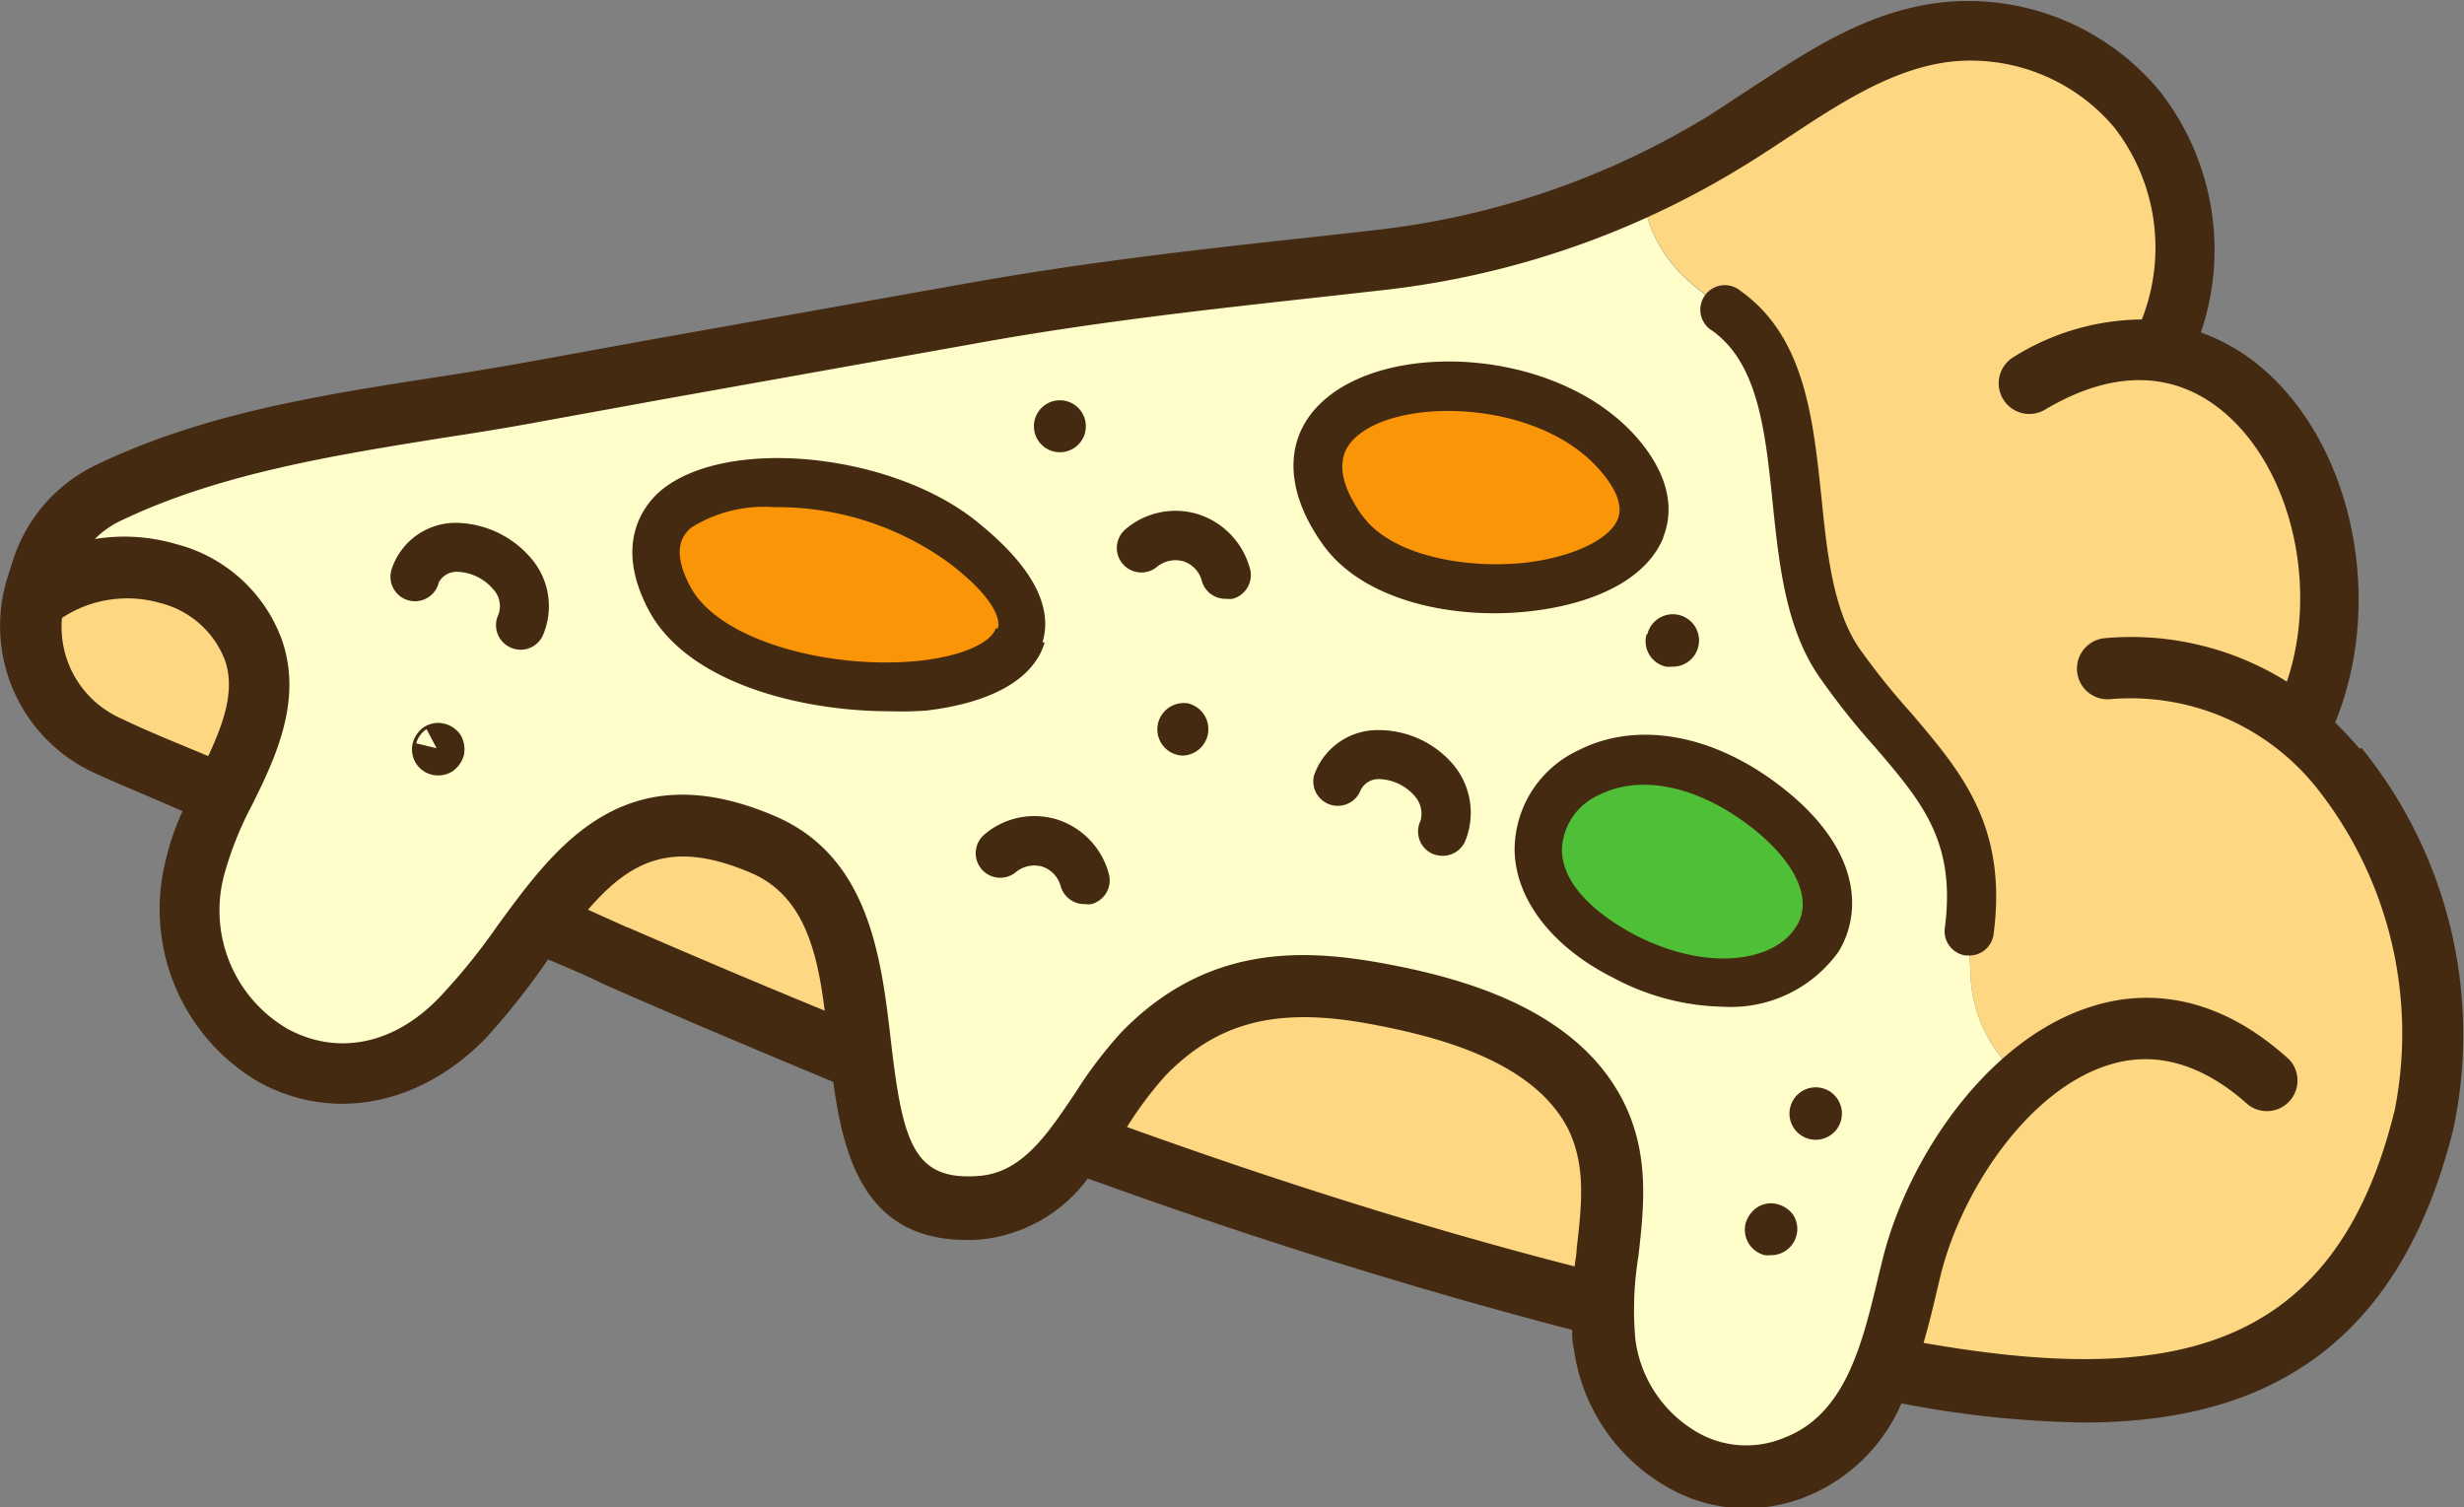 <svg xmlns="http://www.w3.org/2000/svg" viewBox="0 0 100.57 61.52"><rect x="0" y="0" width="100.57" height="61.52" fill="#808080" stroke="none"/><defs><style>.cls-1{fill:#fffeca;}.cls-2{fill:#4fbf37;}.cls-3{fill:#f99507;}.cls-4{fill:#fdd782;}.cls-5{fill:#442a11;}</style></defs><g id="Laag_2" data-name="Laag 2"><g id="objects"><path class="cls-1" d="M82.31,43.83l.17.39A15.63,15.63,0,0,0,78,51.77,30.92,30.92,0,0,1,76.81,56a6.3,6.3,0,0,1-3.64,3.95c-3.74,1.39-7.19-1.45-7.7-5a9.24,9.24,0,0,1-.07-1.58c.08-2.62,1-5.27-.32-7.79-1.61-3.16-5.65-4.33-8.89-4.94-3.73-.71-6.8-.38-9.55,2.44A36.28,36.28,0,0,0,44,46.57C43,48,41.8,49.16,40,49.28c-3.87.25-4.4-2.72-4.8-6.13s-.68-7.22-4-8.66c-4.8-2.07-7.08.32-9.21,3.22a36.48,36.48,0,0,1-3,3.8C13.86,46.79,6.48,42.25,8,35.34a12.77,12.77,0,0,1,1-2.7c1-2,2.05-4.07,1.31-6.14-1.24-3.47-6.1-4.3-8.8-2.12l-.16,0c0-.14.07-.27.11-.41l.21-.66A5.25,5.25,0,0,1,4.42,20.1c5.23-2.5,11.39-3.05,17-4l18.14-3.24c5.65-1,11.08-1.55,16.73-2.19A34.46,34.46,0,0,0,66.85,7.69l.23.5a5.46,5.46,0,0,0,1.67,3.12c1.11,1.09,2.46,1.58,3.17,3a13,13,0,0,1,1.2,4.13c.39,2.83.26,6.12,1.93,8.58,1.3,1.91,3.08,3.48,4.27,5.46,1.35,2.24.92,4.59,1.1,7.08A5.77,5.77,0,0,0,82.31,43.83Zm-8.14,1.64a.08.08,0,0,0-.06-.09.07.07,0,0,0-.09,0,.08.08,0,0,0,.06.09A.07.07,0,0,0,74.17,45.47Zm-1.81,4.74a.07.07,0,0,0,0-.09.08.08,0,0,0-.09.06.07.07,0,0,0,0,.09A.08.08,0,0,0,72.36,50.21ZM66.32,39c6.47,3.29,11.77-1.84,5.4-6.4C64.81,27.68,58.76,35.17,66.32,39Zm2-12.84a.08.08,0,0,0-.06-.09.06.06,0,0,0-.08,0,.07.07,0,1,0,.14,0Zm-13.5-4.55C57.92,26,70.58,24.07,66.2,18.69,62.15,13.71,50.29,15.33,54.81,21.64ZM48.4,29.78s0-.07-.06-.08-.08,0-.08.05a.07.07,0,0,0,.05.09A.08.08,0,0,0,48.4,29.78ZM43.46,17.43a.08.08,0,0,0-.06-.09.07.07,0,0,0-.09.05.09.09,0,0,0,.06.09A.08.08,0,0,0,43.46,17.43Zm-16.06,7c3,5.5,20.58,4.66,12-2.29C34.93,18.49,24.27,18.66,27.4,24.44ZM18,30.6a.08.08,0,0,0-.06-.09.07.07,0,0,0-.08,0,.07.07,0,1,0,.14,0Z"/><path class="cls-2" d="M71.72,32.63c-6.91-5-13,2.54-5.4,6.4C72.79,42.32,78.09,37.19,71.72,32.63Z"/><path class="cls-3" d="M39.43,22.15c-4.5-3.66-15.16-3.49-12,2.29C30.38,29.94,48,29.1,39.43,22.15ZM66.2,18.69c-4.05-5-15.91-3.36-11.39,2.95C57.92,26,70.58,24.07,66.2,18.69Z"/><path class="cls-4" d="M31.11,34.49c-4.8-2.07-7.08.32-9.21,3.22l.74.23c.88.36,1.71.72,2.48,1.05Q30,41.15,35,43.17l.13,0C34.74,39.76,34.47,35.93,31.11,34.49Zm-13.21-4a.07.07,0,0,0-.08,0,.07.07,0,1,0,.14,0A.08.08,0,0,0,17.9,30.51Zm30.5-.73s0-.07-.06-.08-.08,0-.08.05a.07.07,0,0,0,.05.09A.08.08,0,0,0,48.4,29.78ZM1.55,24.38l-.16,0a5.36,5.36,0,0,0,3,6.1c1.27.57,2.61,1.14,4,1.72l.66.47c1-2,2.05-4.07,1.31-6.14C9.11,23,4.25,22.2,1.55,24.38Zm91.83,5,.8-.34c2.51-5.81-.36-13.83-5.91-14.68l.06-.35a9.19,9.19,0,0,0-1.09-9.56,8.86,8.86,0,0,0-7.85-3.15c-3.33.42-6.08,2.67-8.93,4.43a33.91,33.91,0,0,1-3.61,1.94l.23.5a5.46,5.46,0,0,0,1.67,3.12c1.11,1.09,2.46,1.58,3.17,3a13,13,0,0,1,1.2,4.13c.39,2.83.26,6.12,1.93,8.58,1.3,1.91,3.08,3.48,4.27,5.46,1.35,2.24.92,4.59,1.1,7.08a5.77,5.77,0,0,0,1.89,4.28l.17.39A15.63,15.63,0,0,0,78,51.77,30.92,30.92,0,0,1,76.81,56h.81c10,1.85,18.48,1.24,21.31-10.23C100.23,40.48,98.24,33,93.38,29.4Zm-50-12.06a.07.07,0,0,0-.09.05.09.09,0,0,0,.06.09.08.08,0,0,0,.09-.05A.08.08,0,0,0,43.4,17.34Zm30.71,28a.07.07,0,0,0-.09,0,.08.08,0,0,0,.06.09.07.07,0,0,0,.09-.05A.08.08,0,0,0,74.11,45.38Zm-1.89,4.8a.07.07,0,0,0,0,.09.08.08,0,0,0,.09-.06.07.07,0,0,0,0-.09A.08.08,0,0,0,72.22,50.18Zm-4-24.08a.06.06,0,0,0-.08,0,.07.07,0,1,0,.14,0A.08.08,0,0,0,68.25,26.1ZM56.19,40.58c-3.73-.71-6.8-.38-9.55,2.44A36.28,36.28,0,0,0,44,46.57l.21.15c6.94,2.53,14,4.77,21.14,6.59h0c.08-2.62,1-5.27-.32-7.79C63.47,42.36,59.43,41.19,56.19,40.58Z"/><path class="cls-5" d="M75.88,26.45c-1.07-1.57-1.31-3.91-1.54-6.18-.34-3.21-.68-6.53-3.29-8.39a1,1,0,1,0-1.16,1.62c1.87,1.34,2.16,4.08,2.46,7,.26,2.51.53,5.11,1.88,7.09a30,30,0,0,0,2.27,2.87c1.94,2.26,3.34,3.88,2.88,7.41A1,1,0,0,0,80.24,39h.13a1,1,0,0,0,1-.87c.58-4.42-1.33-6.63-3.34-9A29.06,29.06,0,0,1,75.88,26.45Zm-8-4.51c.34-.84.46-2.2-.91-3.89-3-3.68-9.68-4.21-12.67-1.93-1.9,1.45-2,3.73-.31,6.1,1.42,2,4.34,2.81,7,2.81a12.71,12.71,0,0,0,1.53-.09C65.31,24.61,67.25,23.52,67.89,21.94Zm-12.27-.88c-1.58-2.22-.46-3.07-.1-3.36,2-1.52,7.53-1.3,9.9,1.62.61.74.82,1.37.62,1.87-.34.83-1.83,1.54-3.72,1.77C59.88,23.24,56.79,22.69,55.62,21.06Zm-37,.28A2.75,2.75,0,0,0,16,23.19a1,1,0,1,0,1.91.58.82.82,0,0,1,.79-.43h0a2,2,0,0,1,1.42.7,1,1,0,0,1,.22,1.05,1,1,0,0,0,.48,1.33,1,1,0,0,0,.43.1,1,1,0,0,0,.9-.57,3,3,0,0,0-.47-3.16A4.11,4.11,0,0,0,18.66,21.34ZM72.31,31.82c-2.68-1.92-5.64-2.36-7.92-1.18a4.49,4.49,0,0,0-2.57,4c0,2,1.48,4,4.05,5.28a9.83,9.83,0,0,0,4.46,1.17,5.4,5.4,0,0,0,4.72-2.26C76.08,37.12,75.9,34.39,72.31,31.82Zm1,6c-.84,1.39-3.53,1.9-6.56.35-1.88-1-3-2.23-3-3.5a2.53,2.53,0,0,1,1.49-2.21c1.6-.83,3.78-.44,5.83,1S74.06,36.59,73.34,37.78Zm23-7.26c-.33-.38-.66-.74-1-1.07,2-4.86.79-11.16-2.89-14.39a8,8,0,0,0-2.59-1.53,10.49,10.49,0,0,0-1.68-9.85,10.15,10.15,0,0,0-9-3.61c-3,.37-5.4,2-7.76,3.54L69.8,4.69a33.07,33.07,0,0,1-13.66,4.7l-2.22.25c-5,.54-9.64,1.06-14.59,1.95L26.68,13.84l-5.49,1c-1.14.2-2.3.39-3.47.57C13,16.14,8.2,16.9,3.88,19A6.49,6.49,0,0,0,.52,22.9l-.21.66a6.6,6.6,0,0,0,3.57,8c1.14.52,2.34,1,3.57,1.55a10.14,10.14,0,0,0-.67,1.94,8.17,8.17,0,0,0,3.83,9.14c3,1.62,6.58.92,9.24-1.84a29.92,29.92,0,0,0,2.45-3.09l.07-.1c.79.33,1.55.65,2.25,1,3.2,1.41,6.35,2.73,9.39,4,.45,3.29,1.42,6.74,6,6.43A6.18,6.18,0,0,0,44.4,48.1c6.91,2.5,13.39,4.52,19.77,6.18,0,.26,0,.52.07.78a7.67,7.67,0,0,0,3.6,5.51,6.55,6.55,0,0,0,3.38,1,6.91,6.91,0,0,0,2.39-.44,7.17,7.17,0,0,0,4-3.85,42.24,42.24,0,0,0,7.43.78c6.75,0,12.76-2.53,15.1-12A18.57,18.57,0,0,0,96.38,30.52ZM8.5,30.86c-1.24-.52-2.45-1-3.59-1.55a4.08,4.08,0,0,1-2.38-4.09,4.85,4.85,0,0,1,4-.61,3.81,3.81,0,0,1,2.64,2.31C9.61,28.13,9.15,29.46,8.5,30.86Zm17.12,7L24,37.13c1.77-2.05,3.48-2.86,6.66-1.5,2.11.91,2.69,3.11,3,5.62Q29.74,39.64,25.62,37.85ZM64.35,51c0,.23-.06.46-.08.69C58.35,50.17,52.33,48.28,46,46a15,15,0,0,1,1.58-2.11c2.15-2.2,4.59-2.81,8.43-2.08,2.77.52,6.6,1.53,8,4.28C64.74,47.59,64.56,49.18,64.35,51Zm33.37-5.61c-2.49,10.08-9.48,11.12-19.21,9.42.21-.71.38-1.42.54-2.1l.16-.67c.84-3.4,3.55-7.57,6.91-8.59,1.91-.58,3.81,0,5.64,1.64a1.25,1.25,0,0,0,1.68-1.84c-3.15-2.88-6.11-2.78-8-2.19-4.3,1.3-7.59,6.21-8.61,10.38l-.17.69c-.66,2.77-1.35,5.63-3.88,6.57a4,4,0,0,1-3.62-.31,5.14,5.14,0,0,1-2.41-3.71,13.47,13.47,0,0,1,.12-3.39c.23-2,.48-4.2-.63-6.37-1.91-3.73-6.5-5-9.78-5.6s-7.19-.78-10.68,2.8a17.66,17.66,0,0,0-1.88,2.47c-1.19,1.77-2.21,3.3-4,3.41-2.62.18-3.06-1.38-3.54-5.54-.39-3.34-.87-7.5-4.73-9.15-6.19-2.66-9,1.3-11.33,4.48A25.15,25.15,0,0,1,18,40.64c-1.87,2-4.21,2.46-6.25,1.36a5.59,5.59,0,0,1-2.57-6.4,13.94,13.94,0,0,1,1.09-2.71c1-2,2.1-4.35,1.22-6.82A6.25,6.25,0,0,0,7.2,22.21,7.53,7.53,0,0,0,3.87,22,3.81,3.81,0,0,1,5,21.22c4-1.9,8.65-2.64,13.15-3.36,1.19-.18,2.37-.37,3.52-.58l5.49-1,12.65-2.26c4.86-.88,9.51-1.39,14.42-1.93l2.23-.25a35.56,35.56,0,0,0,14.7-5.06c.58-.35,1.15-.73,1.73-1.11,2.22-1.47,4.32-2.85,6.7-3.15a7.66,7.66,0,0,1,6.72,2.7,8,8,0,0,1,1.11,7.82,10,10,0,0,0-5.23,1.53,1.25,1.25,0,1,0,1.28,2.15c2.8-1.67,5.36-1.6,7.4.19,2.71,2.38,3.75,7.14,2.47,10.91a12,12,0,0,0-7.46-1.77,1.25,1.25,0,0,0,.21,2.49,9.72,9.72,0,0,1,8.43,3.57A16.13,16.13,0,0,1,97.72,45.42ZM18.15,29.54a1.07,1.07,0,0,0-.82.12,1.15,1.15,0,0,0-.48.66,1.06,1.06,0,0,0,.78,1.3,1.1,1.1,0,0,0,.81-.12,1.2,1.2,0,0,0,.49-.66A1.17,1.17,0,0,0,18.8,30,1.11,1.11,0,0,0,18.15,29.54Zm-.33,1-.83-.2a1,1,0,0,1,.42-.58l.41.78ZM67.2,25.91a1.06,1.06,0,0,0,.8,1.3,1,1,0,0,0,.24,0,1.07,1.07,0,1,0-1-1.33ZM48.94,21a3.14,3.14,0,0,0-3,.6,1,1,0,0,0,1.29,1.53,1.19,1.19,0,0,1,1.07-.22,1.14,1.14,0,0,1,.75.79,1,1,0,0,0,1,.74,1.15,1.15,0,0,0,.26,0A1,1,0,0,0,51,23.15,3.2,3.2,0,0,0,48.94,21ZM56.3,29.8h0a2.74,2.74,0,0,0-2.67,1.86,1,1,0,0,0,1.91.58.82.82,0,0,1,.79-.44h0a2,2,0,0,1,1.42.7,1.08,1.08,0,0,1,.23,1,1,1,0,0,0,.47,1.34,1.11,1.11,0,0,0,.43.09,1,1,0,0,0,.91-.57,3.06,3.06,0,0,0-.48-3.16A4,4,0,0,0,56.3,29.8ZM43.13,18.45a1.09,1.09,0,0,0,.26,0,1.06,1.06,0,1,0-.26,0Zm29.42,30.7a1,1,0,0,0-.81.12,1.15,1.15,0,0,0-.49.66,1.07,1.07,0,0,0,.78,1.3,1.15,1.15,0,0,0,.26,0,1.07,1.07,0,0,0,.91-1.63A1.14,1.14,0,0,0,72.55,49.15Zm-24-20.43h0a1.08,1.08,0,0,0-1.28.79,1.07,1.07,0,0,0,1,1.33,1.08,1.08,0,0,0,.26-2.12Zm-6-2.5c.44-1.47-.43-3.1-2.58-4.85C36.53,18.5,29.72,17.78,27,20c-.66.55-2,2.12-.52,4.91,1.61,3,6.28,4.12,9.82,4.12A13.77,13.77,0,0,0,37.82,29C40.49,28.68,42.2,27.71,42.64,26.22Zm-1.91-.57c-.16.51-1.18,1.11-3.12,1.32-3.52.37-8.11-.76-9.33-3-.89-1.65-.21-2.21,0-2.42a5.58,5.58,0,0,1,3.4-.85,11.92,11.92,0,0,1,7.08,2.23C40.43,24.24,40.86,25.2,40.73,25.65ZM74.36,44.41a1.07,1.07,0,1,0-.27,2.11,1.07,1.07,0,0,0,.27-2.11ZM43.18,33.46a3.14,3.14,0,0,0-3,.6,1,1,0,1,0,1.29,1.53,1.19,1.19,0,0,1,1.07-.22,1.16,1.16,0,0,1,.75.79,1,1,0,0,0,1,.74.82.82,0,0,0,.26,0,1,1,0,0,0,.71-1.22A3.18,3.18,0,0,0,43.18,33.46Z"/></g></g></svg>